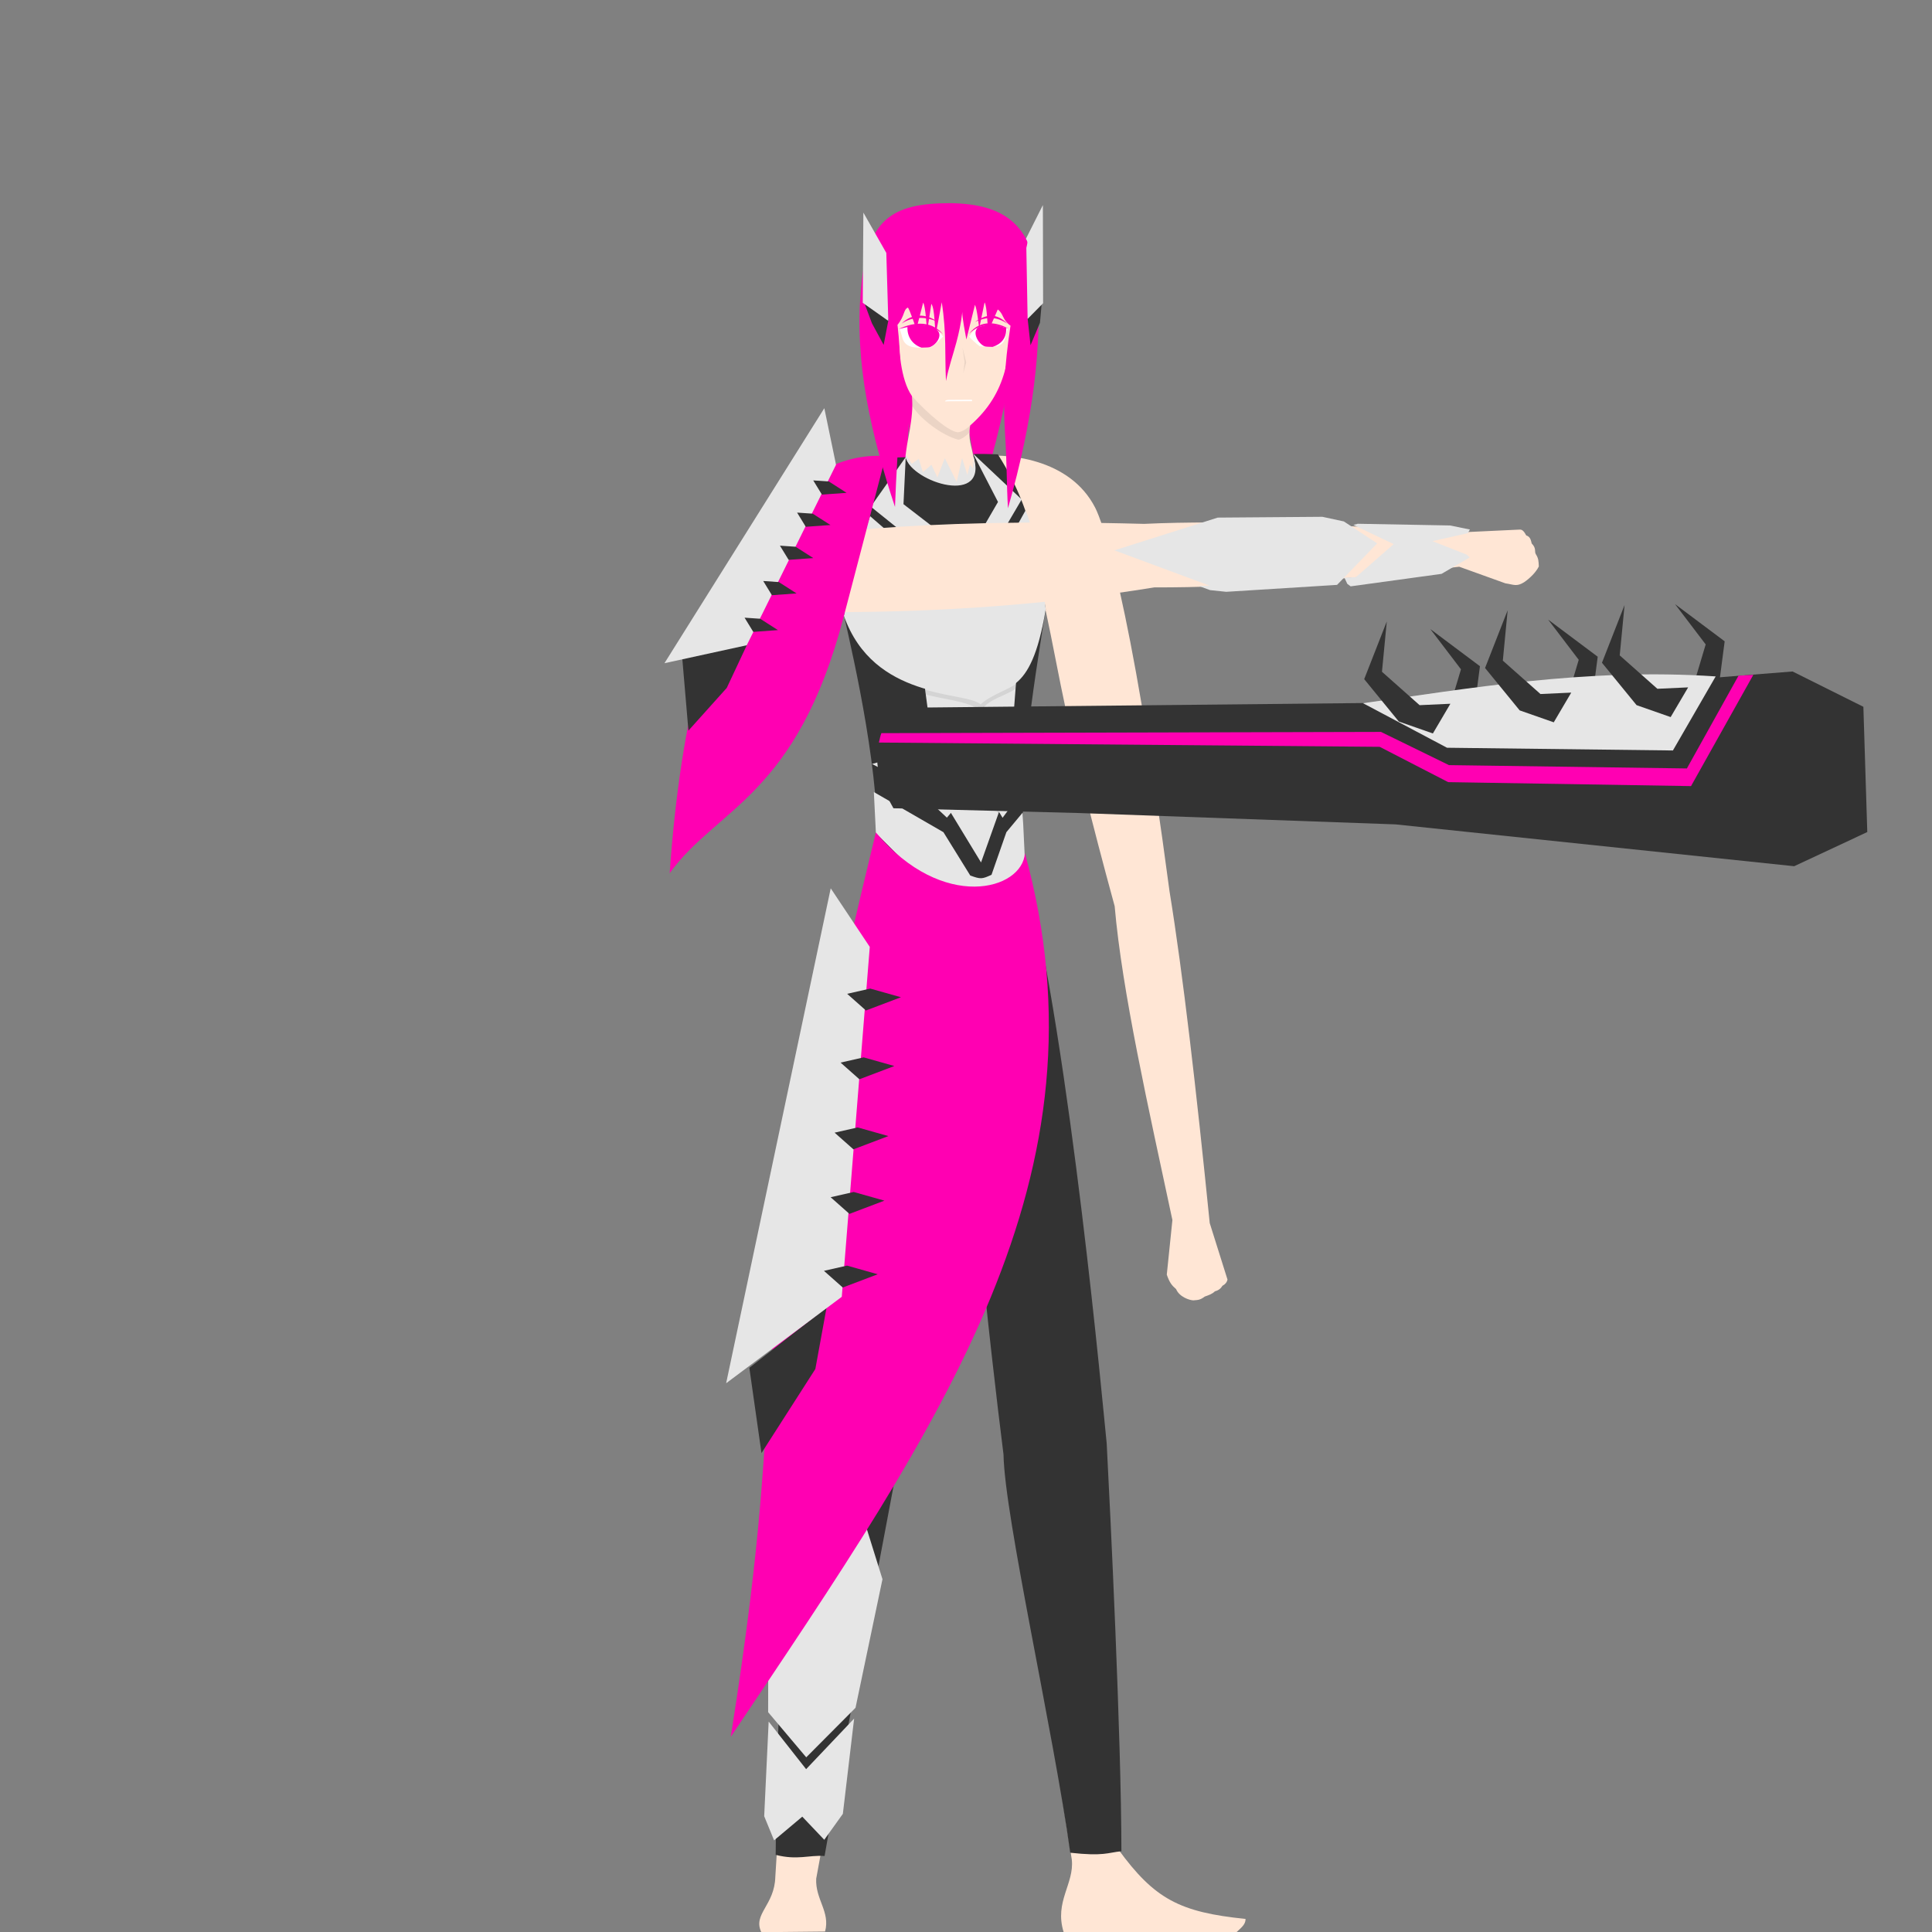 <?xml version="1.0" encoding="UTF-8" standalone="no"?>
<!-- Created with Inkscape (http://www.inkscape.org/) -->

<svg
   version="1.1"
   id="svg1"
   width="1512"
   height="1512"
   viewBox="0 0 1512 1512"
   sodipodi:docname="Ally1Attack.svg"
   inkscape:version="1.3.2 (091e20e, 2023-11-25)"
   inkscape:export-filename="../../Utopia/Assets/Sprites/Tetra.png"
   inkscape:export-xdpi="96"
   inkscape:export-ydpi="96"
   xmlns:inkscape="http://www.inkscape.org/namespaces/inkscape"
   xmlns:sodipodi="http://sodipodi.sourceforge.net/DTD/sodipodi-0.dtd"
   xmlns="http://www.w3.org/2000/svg"
   xmlns:svg="http://www.w3.org/2000/svg">
  <rect x="0" y="0" width="1512" height="1512" fill="#808080" stroke="none"/>
  <defs
     id="defs1" />
  <sodipodi:namedview
     id="namedview1"
     pagecolor="#505050"
     bordercolor="#eeeeee"
     borderopacity="1"
     inkscape:showpageshadow="0"
     inkscape:pageopacity="0"
     inkscape:pagecheckerboard="0"
     inkscape:deskcolor="#505050"
     inkscape:zoom="0.39345596"
     inkscape:cx="784.07758"
     inkscape:cy="869.22053"
     inkscape:window-width="1512"
     inkscape:window-height="917"
     inkscape:window-x="0"
     inkscape:window-y="65"
     inkscape:window-maximized="0"
     inkscape:current-layer="layer1"
     showguides="false"
     showgrid="false">
    <sodipodi:guide
       position="720.388,1357.177"
       orientation="0,-1"
       id="guide37"
       inkscape:locked="false" />
  </sodipodi:namedview>
  <g
     inkscape:groupmode="layer"
     id="layer1"
     inkscape:label="Layer1"
     style="display:inline">
    <path
       style="display:inline;fill:#ff00b2;fill-opacity:1;stroke-width:3.425"
       d="m 689.44,300.366 c 3.359,13.171 9.713,63.047 19.155,81.453 l 2.606,-51.06 c 0.07,15.298 3.247,37.248 8.548,52.546 l 5.285,-48.923 c 2.78,14.609 7.38,36.198 12.758,52.546 2.425,-13.304 3.377,-33.117 4.082,-44.696 0.881,11.745 3.61,30.272 7.946,42.884 3.582,-12.278 8.35,-36.146 8.509,-48.424 l 8.938,52.866 c 21.017,-72.738 19.813,-81.322 23.324,-98.049 l -45.71,-70.047 c -18.349,34.184 -37.629,33.994 -55.441,78.904 z"
       id="path5"
       inkscape:label="path5"
       sodipodi:nodetypes="ccccccccccccc" />
    <path
       id="path1"
       style="display:inline;fill:#ffe6d5;fill-opacity:1;stroke-width:3.425"
       d="m 747.488,186.305 c -39.586,1.742 -46.032,10.774 -45.341,68.32 1.696,18.78 2.218,41.717 11.541,55.356 1.761,18.021 -4.611,35.912 -5.068,48.901 -57.841,16.053 -57.023,15.221 -47.901,121.85 11.303,49.643 15.274,37.644 29.516,182.647 -26.078,164.375 -52.469,331.999 -64.237,496.375 l -19.224,309.001 c -0.562,22.53 -17.831,29.118 -10.953,43.396 l 49.885,-0.515 c 4.191,-15.512 -7.721,-25.109 -6.944,-41.363 l 55.246,-300.534 c 25.583,-129.761 51.678,-259.522 63.282,-389.283 2.481,119.788 18.315,247.621 34.896,375.903 l 46.629,299.121 c 1.946,18.851 -13.778,32.785 -6.425,56.503 l 135.335,0.111 c 4.414,-4.05 7.062,-6.282 7.062,-10.332 -51.544,-5.248 -71.187,-15.447 -99.754,-54.621 L 865.635,1162.067 C 855.078,998.644 829.382,831.186 798.776,662.011 c 4.678,-154.175 12.998,-130.892 19.201,-186.006 11.947,55.057 15.626,91.386 54.37,233.18 5.804,67.006 26.469,157.885 45.186,245.636 l -4.394,42.723 c 2.174,6.316 3.974,8.45 7.296,11.332 2.518,6.076 10.226,8.594 13.314,8.798 2.934,-0.333 5.115,0.142 9.077,-2.962 3.321,-1.18 5.902,-2.012 7.982,-4.135 2.708,-0.63 4.707,-2.231 5.9,-4.325 2.105,-1.066 3.429,-2.634 3.946,-4.844 L 946.744,957.183 C 936.265,853.18 925.787,761.976 915.308,697.731 884.248,463.842 862.337,407.622 857.165,397.451 c -19.733,-38.802 -69.244,-43.536 -95.436,-39.989 -1.109,-8.005 -4.406,-13.412 -2.444,-24.501 29.381,-25.836 31.667,-55.196 32.255,-93.276 -3.224,-23.921 -6.801,-53.183 -44.051,-53.379 z"
       sodipodi:nodetypes="cccccccccccccccccccccccccccccccccscccc" />
    <path
       style="display:inline;fill:#333333;stroke-width:3.425"
       d="m 708.711,357.841 c 5.886,16.022 25.331,16.869 41.427,21.222 16.758,-9.433 12.483,-16.096 11.443,-23.708 3.295,-0.294 15.669,0.034 19.33,0.203 31.387,48.953 32.357,93.181 37.481,121.2 -10.455,66.716 -22.133,134.496 -16.336,202.236 36.068,143.361 61.385,425.3 64.058,450.678 2.859,54.469 11.416,229.296 11.517,319.112 -10.721,1.103 -13.878,4.073 -40.056,1.171 -13.02,-94.496 -51.462,-263.155 -52.21,-311.602 -10.64,-84.345 -31.101,-266.411 -28.405,-341.292 -23.265,213.305 -73.467,437.417 -111.64,655.449 -12.347,-0.859 -21.23,3.467 -38.272,-0.886 2.057,-328.802 50.604,-550.058 79.305,-780.792 3.188,-61.184 -17.272,-151.397 -26.39,-191.552 16.514,-118.918 18.917,-99.844 32.792,-120.986 2.676,-0.222 12.817,-0.311 15.957,-0.455 z"
       id="path6"
       inkscape:label="path6"
       sodipodi:nodetypes="ccccccccccccccccc" />
    <path
       style="display:inline;fill:#333333;fill-opacity:0.1;stroke-width:3.425"
       d="m 713.638,309.909 c 12.274,13.866 30.892,29.637 36.94,28.283 3.312,-0.747 7.184,-3.612 8.669,-5.165 -0.196,1.749 -0.481,3.276 -0.589,5.247 -1.194,2.027 -6.416,5.769 -8.613,5.862 -12.866,-3.403 -29.678,-16.158 -36.043,-26.291 0.092,-3.636 0.016,-5.417 -0.363,-7.936 z"
       id="path15"
       sodipodi:nodetypes="ccccccc" />
    <path
       style="display:inline;fill:#ffffff;stroke-width:1.905"
       d="m 739.639,314.144 c -0.406,0.063 0.443,-1.269 2.987,-1.206 13.861,-0.123 14.36,-0.044 17.624,-0.12 0.942,0.189 0.513,1.044 0.23,1.141 -11.224,0.154 -16.77,-0.058 -20.841,0.184 z"
       id="path14"
       sodipodi:nodetypes="cccccc" />
    <path
       style="display:inline;fill:#e6e6e6;fill-opacity:1;stroke-width:3.78"
       d="m 598.061,1421.39 7.75,18.873 22.056,-18.527 17.204,18.086 14.557,-20.292 8.822,-74.55 -37.575,39.58 -29.315,-37.246 z"
       id="path22"
       sodipodi:nodetypes="ccccccccc" />
    <path
       style="display:inline;fill:#e6e6e6;fill-opacity:1;stroke-width:3.78"
       d="m 601.151,1339.966 29.824,35.336 38.563,-38.764 21.094,-100.637 -33.547,-107.51 -55.723,111.839 z"
       id="path23"
       sodipodi:nodetypes="ccccccc" />
    <path
       style="display:inline;fill:#e6e6e6;fill-opacity:1;stroke-width:3.78"
       d="m 683.882,619.856 54.456,31.422 20.983,33.888 c 8.153,3.02 9.264,2.832 16.637,-0.537 l 11.644,-33.362 12.737,-15.312 2.023,42.43 -27.771,38.928 -62.673,-38.832 -26.426,-26.426 z"
       id="path33"
       sodipodi:nodetypes="ccccccccccc" />
    <path
       style="display:inline;fill:#ff00b2;fill-opacity:1;stroke-width:3.78"
       d="m 685.456,651.462 c 52.276,62.474 114.876,45.23 116.649,16.109 69.342,253.127 -64.134,444.072 -230.19,691.664 52.038,-329.37 -6.086,-213.213 113.541,-707.774 z"
       id="path19"
       sodipodi:nodetypes="cccc" />
    <path
       id="path28"
       style="display:inline;fill:#e6e6e6;fill-opacity:1;stroke-width:3.78"
       d="m 761.536,355.047 19.507,37.785 -23.557,40.616 -50.408,-38.873 1.744,-36.831 -27.348,38.756 77.978,62.725 40.127,-68.35 z"
       sodipodi:nodetypes="ccccccccc" />
    <path
       style="display:inline;fill:#ffffff;stroke-width:4.143"
       d="m 738.105,263.392 c -5.065,-6.702 -8.227,-7.762 -15.821,-8.986 -7.093,0.494 -12.125,0.186 -18.405,2.97 3.192,5.413 0.436,14.075 14.39,14.698 8.757,-0.099 1.643,0.111 10.524,-0.441 3.576,-2.266 7.378,-6.361 9.312,-8.24 z"
       id="path8"
       sodipodi:nodetypes="cccccc" />
    <path
       style="display:inline;fill:#ff00b2;fill-opacity:1;stroke-width:4.232"
       d="m 733.146,258.127 c -4.852,-4.399 -16.648,-4.063 -22.949,-2.543 -0.513,8.249 4.311,14.313 11.017,16.479 1.55,-0.095 4.375,-0.01 5.918,-0.281 4.847,-0.999 11.485,-9.259 6.013,-13.654 z"
       id="path9"
       sodipodi:nodetypes="ccccc" />
    <path
       style="display:inline;fill:#ff00b2;fill-opacity:1;stroke-width:4.143"
       d="m 703.269,257.586 c 12.502,-3.309 24.268,-5.155 34.627,3.856 -10.417,-12.195 -25.816,-8.214 -34.627,-3.856 z"
       id="path10"
       sodipodi:nodetypes="ccc" />
    <path
       style="display:inline;fill:#ff00b2;fill-opacity:1;stroke-width:3.066"
       d="m 763.081,251.892 c 9.828,-4.319 16.857,-4.124 25.358,1.462 -8.26,-8.139 -15.753,-8.073 -25.358,-1.462 z"
       id="path10-8-6"
       sodipodi:nodetypes="ccc" />
    <path
       style="display:inline;fill:#ff00b2;fill-opacity:1;stroke-width:3.013"
       d="m 733.861,251.926 c -9.447,-4.462 -19.92,-4.22 -28.198,1.241 8.074,-8.016 18.993,-7.99 28.198,-1.241 z"
       id="path10-8-6-6"
       sodipodi:nodetypes="ccc" />
    <path
       style="display:inline;fill:#ffffff;stroke-width:3.942"
       d="m 758.446,263.476 c 4.586,-6.702 6.924,-8.148 13.8,-9.372 6.422,0.494 10.977,0.186 16.663,2.97 -2.89,5.413 0.014,13.715 -12.619,14.339 -7.928,-0.099 -1.487,0.111 -9.528,-0.441 -3.237,-2.266 -6.564,-5.616 -8.316,-7.495 z"
       id="path8-9"
       sodipodi:nodetypes="cccccc" />
    <path
       style="display:inline;fill:#ff00b2;fill-opacity:1;stroke-width:3.926"
       d="m 789.202,257.154 c -11.225,-3.309 -21.565,-4.908 -30.865,4.103 9.353,-12.195 22.955,-8.461 30.865,-4.103 z"
       id="path10-5"
       sodipodi:nodetypes="ccc" />
    <path
       style="display:inline;fill:#ff00b2;fill-opacity:1;stroke-width:4.137"
       d="m 765.401,256.292 c 9.236,-3.876 15.992,-1.223 22.013,0.297 0.491,8.249 -4.12,12.738 -10.528,14.903 -1.482,-0.095 -4.181,-0.01 -5.655,-0.281 -4.632,-0.999 -11.058,-10.524 -5.829,-14.919 z"
       id="path9-5"
       sodipodi:nodetypes="ccccc" />
    <path
       style="display:inline;fill:#e6e6e6;fill-opacity:1;stroke-width:3.78"
       d="m 723.916,539.058 10.967,81.798 32.894,54.103 21.152,-59.478 6.386,-83.236 -34.475,-35.406 z"
       id="path47"
       sodipodi:nodetypes="ccccccc"
       inkscape:label="path47" />
    <path
       style="display:inline;fill:#e6e6e6;fill-opacity:1;stroke-width:3.78"
       d="m 680.887,403.903 80.622,69.754 41.096,-74.226 c 8.162,20.571 11.373,39.878 15.791,77.33 -11.9,72.067 -32.826,57.085 -50.899,73.947 -12.935,-10.518 -83.775,-2.775 -107.095,-68.881 6.955,-34.899 13.53,-57.152 20.485,-77.924 z"
       id="path29"
       sodipodi:nodetypes="ccccccc" />
    <path
       id="path4"
       style="display:inline;fill:#ff00b2;fill-opacity:1;stroke-width:3.425"
       inkscape:label="path4"
       d="m 743.491,159 c -45.907,0 -65.231,12.912 -69.649,67.123 -5.486,58.167 8.411,115.623 26.584,170.596 1.895,-53.338 7.34,-95.699 1.958,-142.484 5.877,-7.157 4.508,-12.025 8.178,-13.535 1.282,1.483 6.136,15.481 6.562,16.964 l 5.36,-20.833 c 2.016,3.236 2.651,19.634 3.119,22.203 l 3.274,-21.272 c 2.952,4.152 2.408,20.301 3.581,23.178 l 4.567,-24.412 c 3.865,24.823 2.268,41.172 3.314,61.62 1.964,-10.302 5.297,-19.635 8.191,-30.445 1.879,-7.019 3.574,-14.662 4.588,-23.596 -0.345,3.72 2.64,18.16 3.175,21.564 l 3.742,-15.126 2.979,-12.041 c 1.848,4.062 2.772,15.615 3.365,18.165 l 4.163,-19.989 c 2.086,3.273 2.112,19.214 2.997,22.314 l 7.314,-16.808 c 4.664,3.359 3.313,7.822 9.978,12.713 -4.869,32.118 -6.163,56.027 -4.108,87.42 1.222,18.672 1.05,37.301 2.113,55.455 20.023,-69.881 26.721,-127.597 23.089,-180.079 C 806.627,175.052 785.039,159.487 743.491,159 Z"
       sodipodi:nodetypes="scccccccccccscccccccccsccss" />
    <path
       style="display:inline;fill:#333333;stroke-width:4.329"
       d="m 586.44,1070.464 9.501,66.727 42.155,-65.783 8.815,-48.263 z"
       id="path11"
       sodipodi:nodetypes="ccccc" />
    <path
       style="display:inline;fill:#e6e6e6;fill-opacity:1;stroke-width:3.78"
       d="m 680.69,741.048 -21.903,273.838 -90.506,67.656 81.849,-387.333 z"
       id="path18"
       sodipodi:nodetypes="ccccc" />
    <path
       style="display:inline;fill:#333333;fill-opacity:0.1;stroke-width:3.78"
       d="m 724.441,543.539 c 15.184,4.004 32.004,5.042 43.513,12.387 6.219,-9.094 17.762,-10.777 26.984,-16.868 l 0.183,-3.958 c -4.519,3.998 -20.507,9.143 -27.661,16.126 -6.354,-5.165 -22.71,-5.448 -43.59,-11.586 z"
       id="path48"
       sodipodi:nodetypes="ccccccc" />
    <path
       style="display:inline;fill:#333333;fill-opacity:1;stroke-width:3.78"
       d="m 688.38,237.918 -11.507,0.356 5.524,14.744 9.162,16.904 3.765,-19.569 z"
       id="path24"
       sodipodi:nodetypes="cccccc" />
    <path
       style="display:inline;fill:#e6e6e6;fill-opacity:1;stroke-width:3.78"
       d="m 675.685,166.384 17.95,31.535 1.556,53.209 -19.999,-14.134 z"
       id="path17"
       sodipodi:nodetypes="ccccc" />
    <path
       style="display:inline;fill:#333333;fill-opacity:1;stroke-width:3.188"
       d="m 806.956,238.225 8.185,0.356 -1.258,14.061 -7.387,17.534 -2.239,-20.641 z"
       id="path24-7"
       sodipodi:nodetypes="cccccc" />
    <path
       style="display:inline;fill:#e6e6e6;fill-opacity:1;stroke-width:3.188"
       d="m 816.172,160.483 -13.291,26.41 c 1.819,2.874 1.145,3.138 0.337,7.126 l 1.003,55.56 12.115,-12.279 z"
       id="path17-5"
       sodipodi:nodetypes="cccccc" />
    <path
       style="display:inline;fill:#333333;fill-opacity:0.1;stroke-width:6.519"
       d="m 753.269,272 1.615,11.297 -1.012,8.892 2.282,-8.617 z"
       id="path32"
       sodipodi:nodetypes="ccccc" />
    <path
       style="display:inline;fill:#333333;stroke-width:5.704"
       d="m 659.544,1007.618 -14.718,-13.048 18.075,-4.099 24.011,6.777 z"
       id="path2-5" />
    <path
       style="display:inline;fill:#333333;stroke-width:5.704"
       d="m 664.776,950.004 -14.718,-13.048 18.075,-4.099 24.011,6.777 z"
       id="path2-6-5" />
    <path
       style="display:inline;fill:#333333;stroke-width:5.704"
       d="m 667.885,899.478 -14.718,-13.048 18.075,-4.099 24.011,6.777 z"
       id="path2-6-1-5" />
    <path
       style="display:inline;fill:#333333;stroke-width:5.704"
       d="m 672.561,844.649 -14.718,-13.048 18.075,-4.099 24.011,6.777 z"
       id="path2-6-1-7-8" />
    <path
       style="display:inline;fill:#333333;stroke-width:5.704"
       d="m 677.707,790.816 -14.718,-13.048 18.075,-4.099 24.011,6.777 z"
       id="path2-6-1-7-4-2" />
    <path
       style="display:inline;fill:#e6e6e6;fill-opacity:1;stroke-width:3.78"
       d="m 735.601,600.925 -24.472,-10.951 -28.682,7.898 30.797,16.044 27.795,25.983 13.596,-16.013 z"
       id="path12"
       sodipodi:nodetypes="ccccccc" />
    <path
       style="display:inline;fill:#e6e6e6;fill-opacity:1;stroke-width:3.78"
       d="m 784.624,640.008 -9.48,-15.689 11.314,-23.656 16.438,-9.822 -2.036,27.305 z"
       id="path25"
       sodipodi:nodetypes="cccccc" />
    <path
       style="display:inline;fill:#333333;fill-opacity:0.1;stroke-width:3.78"
       d="m 786.394,600.674 -2.144,1.542 -10.45,22.3 7.506,12.691 0.536,-1.746 -6.75,-11.062 z"
       id="path35"
       sodipodi:nodetypes="ccccccc" />
    <path
       style="display:inline;fill:#e5e5e5;fill-opacity:1;stroke-width:3.78"
       d="m 708.772,357.654 -0.01,-1.988 4.785,7.319 5.495,-3.943 3.216,10.434 6.726,-5.772 4.597,9.935 5.828,-15.051 9.324,18.548 4.212,-18.649 4.113,13.155 1.998,-8.084 2.664,3.089 -0.622,-5.784 1.51,3.547 -1.177,-8.656 c 13.86,41.085 -48.178,21.93 -52.659,1.902 z"
       id="path38"
       sodipodi:nodetypes="cccccccccccccccccc" />
    <path
       d="m 579.537,426.017 c 53.053,-6.798 124.57,-21.062 315.87,-16.029 65.753,-3.107 155.038,0.892 249.802,6.545 l 43.984,-2.065 c 2.549,-0.322 3.965,2.301 5.257,4.562 3.364,1.013 3.695,4.173 4.286,6.315 3.797,3.802 2.002,6.234 3.157,8.273 2.201,3.351 2.225,5.602 2.407,9.701 -2.264,4.659 -7.284,9.493 -11.647,12.413 -5.79,3.558 -7.883,1.789 -14.554,0.78 l -36.076,-12.977 c -91.535,10.339 -172.744,16.416 -238.597,16.159 -85.077,13.81 -167.428,19.175 -248.111,19.375"
       style="display:inline;fill:#ffe6d5;fill-opacity:1;stroke-width:3.425"
       id="path1-6" />
    <path
       style="display:inline;fill:#e6e6e6;fill-opacity:1;stroke-width:3.78"
       d="m 1150.399,414.413 -1.769,2.868 -27.604,6.208 26.78,10.54 2.392,2.225 -22.035,12.855 -71.158,9.768 -2.616,-1.973 -2.236,-4.836 9.024,-0.428 29.532,-25.813 -31.534,-15.014 3.426,-0.911 72.21,1.333 z"
       id="path36-4"
       sodipodi:nodetypes="ccccccccccccccc" />
    <path
       style="display:inline;fill:#e6e6e6;fill-opacity:1;stroke-width:3.78"
       d="m 1077.79,425.255 -31.396,32.479 -86.732,5.424 -12.631,-1.322 -9.121,-3.327 8.736,-0.178 -74.486,-27.623 80.831,-25.625 81.921,-0.63 16.799,3.624 z"
       id="path37-8"
       sodipodi:nodetypes="ccccccccccc" />
    <path
       style="display:inline;fill:#ff00b2;fill-opacity:1;stroke-width:3.78"
       d="m 693.184,356.938 c -70.29,-5.016 -151.763,75.891 -169.076,326.41 36.79,-51.18 99.41,-59.745 136.2,-200.778 z"
       id="path20"
       sodipodi:nodetypes="cccc" />
    <path
       style="display:inline;fill:#333333;stroke-width:3.428"
       d="m 533.94,515.074 4.832,56.714 29.986,-33.403 15.967,-34.009 z"
       id="path7"
       sodipodi:nodetypes="ccccc" />
    <path
       style="display:inline;fill:#e6e6e6;fill-opacity:1;stroke-width:3.428"
       d="M 654.28,363.718 584.429,504.971 520,519.034 645.118,319.448 Z"
       id="path21"
       sodipodi:nodetypes="ccccc" />
    <path
       style="display:inline;fill:#333333;stroke-width:3.78"
       d="m 589.512,494.51 -6.803,-11.106 12.217,0.833 13.883,8.885 z"
       id="path2" />
    <path
       style="display:inline;fill:#333333;stroke-width:3.78"
       d="m 604.111,465.807 -6.803,-11.106 12.217,0.833 13.883,8.885 z"
       id="path2-6" />
    <path
       style="display:inline;fill:#333333;stroke-width:3.78"
       d="m 617.191,438.147 -6.803,-11.106 12.217,0.833 13.883,8.885 z"
       id="path2-6-1" />
    <path
       style="display:inline;fill:#333333;stroke-width:3.78"
       d="m 630.615,412.271 -6.803,-11.106 12.217,0.833 13.883,8.885 z"
       id="path2-6-1-7" />
    <path
       style="display:inline;fill:#333333;stroke-width:3.78"
       d="m 643.256,387.084 -6.803,-11.106 12.217,0.833 13.883,8.885 z"
       id="path2-6-1-7-4" />
    <g
       id="g1"
       transform="translate(-64.404,46.003)"
       inkscape:label="Cannon">
      <path
         style="display:inline;fill:#333333;fill-opacity:1;stroke-width:3.78"
         d="m 1366.969,507.801 23.88,12.548 17.753,-21.993 5.545,-42.461 -38.83,-29.081 23.976,31.502 -11.271,37.739 z"
         id="path39-5"
         sodipodi:nodetypes="cccccccc" />
      <path
         style="display:inline;fill:#333333;fill-opacity:1;stroke-width:3.78"
         d="m 1267.608,519.857 23.88,12.548 17.753,-21.993 5.545,-42.461 -38.83,-29.081 23.976,31.502 -11.271,37.739 z"
         id="path39-5-8"
         sodipodi:nodetypes="cccccccc" />
      <path
         style="display:inline;fill:#333333;fill-opacity:1;stroke-width:3.78"
         d="m 1175.446,527.291 23.88,12.548 17.753,-21.993 5.545,-42.461 -38.83,-29.081 23.976,31.502 -11.271,37.739 z"
         id="path39-5-8-1"
         sodipodi:nodetypes="cccccccc" />
      <path
         style="display:inline;fill:#333333;fill-opacity:1;stroke-width:5.919"
         d="m 908.751,590.28 -145.139,-3.733 c -17.465,-30.537 -16.274,-49.675 -0.778,-78.574 l 398.217,-4.074 306.219,-24.402 55.422,27.638 3.061,98.03 -57.211,26.743 -311.96,-32.743 z"
         id="path3"
         sodipodi:nodetypes="cccccccccc" />
      <path
         style="display:inline;fill:#ff00b2;fill-opacity:1;stroke-width:5.919"
         d="m 754.164,527.765 391.003,-0.973 53.196,25.994 186.21,2.608 40.42,-72.609 11.563,-0.641 -48.739,87.061 -190.047,-3.105 -53.603,-27.636 -391.922,-3.347 c 0.419,-1.675 1.085,-5.269 1.918,-7.352 z"
         id="path13"
         sodipodi:nodetypes="ccccccccccc" />
      <path
         style="display:inline;fill:#e6e6e6;fill-opacity:1;stroke-width:5.919"
         d="m 1407.112,483.361 -33.471,57.964 -176.797,-2.138 -65.765,-34.873 c 80.335,-11.015 173.848,-27.854 276.033,-20.953 z"
         id="path16"
         sodipodi:nodetypes="ccccc" />
      <path
         style="display:inline;fill:#333333;fill-opacity:1;stroke-width:3.78"
         d="m 1294.072,496.043 -13.686,23.246 -26.676,-9.34 -27.083,-33.169 17.683,-45.175 -3.782,39.407 29.462,26.139 z"
         id="path39-7"
         sodipodi:nodetypes="cccccccc" />
      <path
         style="display:inline;fill:#333333;fill-opacity:1;stroke-width:3.78"
         d="m 1199.483,504.763 -13.686,23.246 -26.676,-9.34 -27.083,-33.169 17.683,-45.175 -3.782,39.407 29.462,26.139 z"
         id="path39-7-3"
         sodipodi:nodetypes="cccccccc" />
      <path
         style="display:inline;fill:#333333;fill-opacity:1;stroke-width:3.78"
         d="m 1385.558,491.942 -13.686,23.246 -26.676,-9.34 -27.083,-33.169 17.683,-45.175 -3.782,39.407 29.462,26.139 z"
         id="path39"
         sodipodi:nodetypes="cccccccc" />
    </g>
  </g>
</svg>
